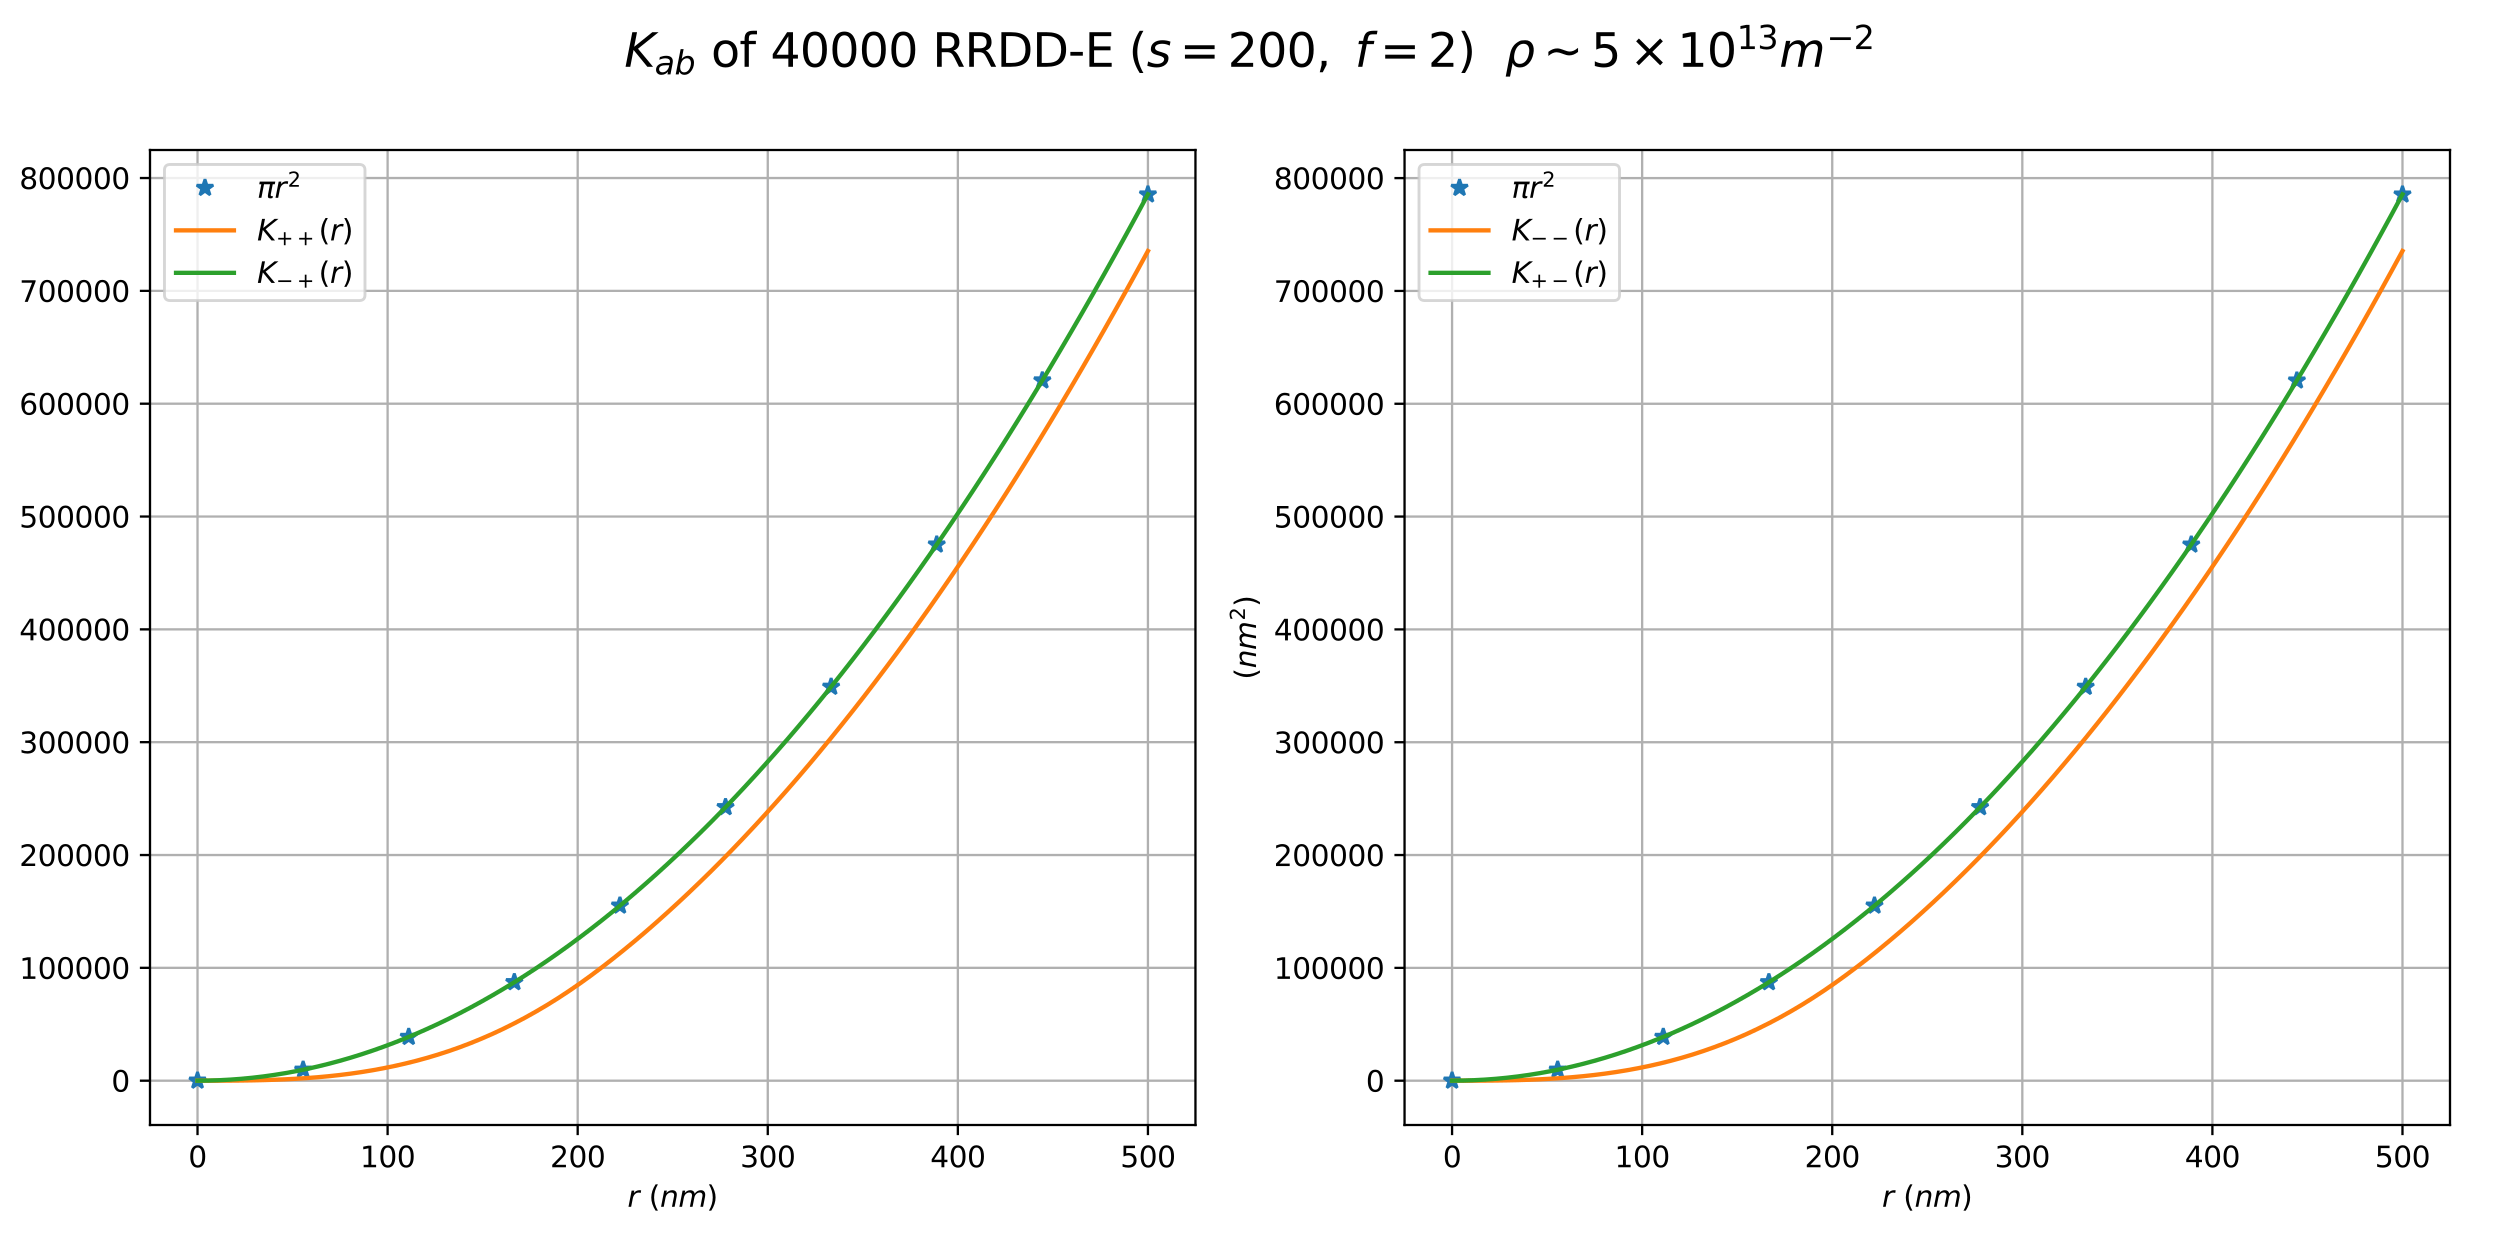<?xml version="1.0" encoding="utf-8" standalone="no"?>
<!DOCTYPE svg PUBLIC "-//W3C//DTD SVG 1.1//EN"
  "http://www.w3.org/Graphics/SVG/1.1/DTD/svg11.dtd">
<svg height="432pt" version="1.1" viewBox="0 0 864 432" width="864pt" xmlns="http://www.w3.org/2000/svg" xmlns:xlink="http://www.w3.org/1999/xlink">
 <defs>
  <style type="text/css">*{stroke-linecap:butt;stroke-linejoin:round;}</style>
 </defs>
 <g id="figure_1">
  <g id="patch_1">
   <path d="M 0 432 
L 864 432 
L 864 0 
L 0 0 
z
" style="fill:#ffffff;"/>
  </g>
  <g id="axes_1">
   <g id="patch_2">
    <path d="M 51.84 388.8 
L 413.149 388.8 
L 413.149 51.84 
L 51.84 51.84 
z
" style="fill:#ffffff;"/>
   </g>
   <g id="matplotlib.axis_1">
    <g id="xtick_1">
     <g id="line2d_1">
      <path clip-path="url(#pdee1c71135)" d="M 68.263 388.8 
L 68.263 51.84 
" style="fill:none;stroke:#b0b0b0;stroke-linecap:square;stroke-width:0.8;"/>
     </g>
     <g id="line2d_2">
      <defs>
       <path d="M 0 0 
L 0 3.5 
" id="m731bef6c01" style="stroke:#000000;stroke-width:0.8;"/>
      </defs>
      <g>
       <use style="stroke:#000000;stroke-width:0.8;" x="68.263" xlink:href="#m731bef6c01" y="388.8"/>
      </g>
     </g>
     <g id="text_1">
      <!-- 0 -->
      <g transform="translate(65.082 403.398)scale(0.1 -0.1)">
       <defs>
        <path d="M 2034 4250 
Q 1547 4250 1301 3770 
Q 1056 3291 1056 2328 
Q 1056 1369 1301 889 
Q 1547 409 2034 409 
Q 2525 409 2770 889 
Q 3016 1369 3016 2328 
Q 3016 3291 2770 3770 
Q 2525 4250 2034 4250 
z
M 2034 4750 
Q 2819 4750 3233 4129 
Q 3647 3509 3647 2328 
Q 3647 1150 3233 529 
Q 2819 -91 2034 -91 
Q 1250 -91 836 529 
Q 422 1150 422 2328 
Q 422 3509 836 4129 
Q 1250 4750 2034 4750 
z
" id="DejaVuSans-30" transform="scale(0.016)"/>
       </defs>
       <use xlink:href="#DejaVuSans-30"/>
      </g>
     </g>
    </g>
    <g id="xtick_2">
     <g id="line2d_3">
      <path clip-path="url(#pdee1c71135)" d="M 133.956 388.8 
L 133.956 51.84 
" style="fill:none;stroke:#b0b0b0;stroke-linecap:square;stroke-width:0.8;"/>
     </g>
     <g id="line2d_4">
      <g>
       <use style="stroke:#000000;stroke-width:0.8;" x="133.956" xlink:href="#m731bef6c01" y="388.8"/>
      </g>
     </g>
     <g id="text_2">
      <!-- 100 -->
      <g transform="translate(124.412 403.398)scale(0.1 -0.1)">
       <defs>
        <path d="M 794 531 
L 1825 531 
L 1825 4091 
L 703 3866 
L 703 4441 
L 1819 4666 
L 2450 4666 
L 2450 531 
L 3481 531 
L 3481 0 
L 794 0 
L 794 531 
z
" id="DejaVuSans-31" transform="scale(0.016)"/>
       </defs>
       <use xlink:href="#DejaVuSans-31"/>
       <use x="63.623" xlink:href="#DejaVuSans-30"/>
       <use x="127.246" xlink:href="#DejaVuSans-30"/>
      </g>
     </g>
    </g>
    <g id="xtick_3">
     <g id="line2d_5">
      <path clip-path="url(#pdee1c71135)" d="M 199.648 388.8 
L 199.648 51.84 
" style="fill:none;stroke:#b0b0b0;stroke-linecap:square;stroke-width:0.8;"/>
     </g>
     <g id="line2d_6">
      <g>
       <use style="stroke:#000000;stroke-width:0.8;" x="199.648" xlink:href="#m731bef6c01" y="388.8"/>
      </g>
     </g>
     <g id="text_3">
      <!-- 200 -->
      <g transform="translate(190.105 403.398)scale(0.1 -0.1)">
       <defs>
        <path d="M 1228 531 
L 3431 531 
L 3431 0 
L 469 0 
L 469 531 
Q 828 903 1448 1529 
Q 2069 2156 2228 2338 
Q 2531 2678 2651 2914 
Q 2772 3150 2772 3378 
Q 2772 3750 2511 3984 
Q 2250 4219 1831 4219 
Q 1534 4219 1204 4116 
Q 875 4013 500 3803 
L 500 4441 
Q 881 4594 1212 4672 
Q 1544 4750 1819 4750 
Q 2544 4750 2975 4387 
Q 3406 4025 3406 3419 
Q 3406 3131 3298 2873 
Q 3191 2616 2906 2266 
Q 2828 2175 2409 1742 
Q 1991 1309 1228 531 
z
" id="DejaVuSans-32" transform="scale(0.016)"/>
       </defs>
       <use xlink:href="#DejaVuSans-32"/>
       <use x="63.623" xlink:href="#DejaVuSans-30"/>
       <use x="127.246" xlink:href="#DejaVuSans-30"/>
      </g>
     </g>
    </g>
    <g id="xtick_4">
     <g id="line2d_7">
      <path clip-path="url(#pdee1c71135)" d="M 265.341 388.8 
L 265.341 51.84 
" style="fill:none;stroke:#b0b0b0;stroke-linecap:square;stroke-width:0.8;"/>
     </g>
     <g id="line2d_8">
      <g>
       <use style="stroke:#000000;stroke-width:0.8;" x="265.341" xlink:href="#m731bef6c01" y="388.8"/>
      </g>
     </g>
     <g id="text_4">
      <!-- 300 -->
      <g transform="translate(255.797 403.398)scale(0.1 -0.1)">
       <defs>
        <path d="M 2597 2516 
Q 3050 2419 3304 2112 
Q 3559 1806 3559 1356 
Q 3559 666 3084 287 
Q 2609 -91 1734 -91 
Q 1441 -91 1130 -33 
Q 819 25 488 141 
L 488 750 
Q 750 597 1062 519 
Q 1375 441 1716 441 
Q 2309 441 2620 675 
Q 2931 909 2931 1356 
Q 2931 1769 2642 2001 
Q 2353 2234 1838 2234 
L 1294 2234 
L 1294 2753 
L 1863 2753 
Q 2328 2753 2575 2939 
Q 2822 3125 2822 3475 
Q 2822 3834 2567 4026 
Q 2313 4219 1838 4219 
Q 1578 4219 1281 4162 
Q 984 4106 628 3988 
L 628 4550 
Q 988 4650 1302 4700 
Q 1616 4750 1894 4750 
Q 2613 4750 3031 4423 
Q 3450 4097 3450 3541 
Q 3450 3153 3228 2886 
Q 3006 2619 2597 2516 
z
" id="DejaVuSans-33" transform="scale(0.016)"/>
       </defs>
       <use xlink:href="#DejaVuSans-33"/>
       <use x="63.623" xlink:href="#DejaVuSans-30"/>
       <use x="127.246" xlink:href="#DejaVuSans-30"/>
      </g>
     </g>
    </g>
    <g id="xtick_5">
     <g id="line2d_9">
      <path clip-path="url(#pdee1c71135)" d="M 331.033 388.8 
L 331.033 51.84 
" style="fill:none;stroke:#b0b0b0;stroke-linecap:square;stroke-width:0.8;"/>
     </g>
     <g id="line2d_10">
      <g>
       <use style="stroke:#000000;stroke-width:0.8;" x="331.033" xlink:href="#m731bef6c01" y="388.8"/>
      </g>
     </g>
     <g id="text_5">
      <!-- 400 -->
      <g transform="translate(321.49 403.398)scale(0.1 -0.1)">
       <defs>
        <path d="M 2419 4116 
L 825 1625 
L 2419 1625 
L 2419 4116 
z
M 2253 4666 
L 3047 4666 
L 3047 1625 
L 3713 1625 
L 3713 1100 
L 3047 1100 
L 3047 0 
L 2419 0 
L 2419 1100 
L 313 1100 
L 313 1709 
L 2253 4666 
z
" id="DejaVuSans-34" transform="scale(0.016)"/>
       </defs>
       <use xlink:href="#DejaVuSans-34"/>
       <use x="63.623" xlink:href="#DejaVuSans-30"/>
       <use x="127.246" xlink:href="#DejaVuSans-30"/>
      </g>
     </g>
    </g>
    <g id="xtick_6">
     <g id="line2d_11">
      <path clip-path="url(#pdee1c71135)" d="M 396.726 388.8 
L 396.726 51.84 
" style="fill:none;stroke:#b0b0b0;stroke-linecap:square;stroke-width:0.8;"/>
     </g>
     <g id="line2d_12">
      <g>
       <use style="stroke:#000000;stroke-width:0.8;" x="396.726" xlink:href="#m731bef6c01" y="388.8"/>
      </g>
     </g>
     <g id="text_6">
      <!-- 500 -->
      <g transform="translate(387.182 403.398)scale(0.1 -0.1)">
       <defs>
        <path d="M 691 4666 
L 3169 4666 
L 3169 4134 
L 1269 4134 
L 1269 2991 
Q 1406 3038 1543 3061 
Q 1681 3084 1819 3084 
Q 2600 3084 3056 2656 
Q 3513 2228 3513 1497 
Q 3513 744 3044 326 
Q 2575 -91 1722 -91 
Q 1428 -91 1123 -41 
Q 819 9 494 109 
L 494 744 
Q 775 591 1075 516 
Q 1375 441 1709 441 
Q 2250 441 2565 725 
Q 2881 1009 2881 1497 
Q 2881 1984 2565 2268 
Q 2250 2553 1709 2553 
Q 1456 2553 1204 2497 
Q 953 2441 691 2322 
L 691 4666 
z
" id="DejaVuSans-35" transform="scale(0.016)"/>
       </defs>
       <use xlink:href="#DejaVuSans-35"/>
       <use x="63.623" xlink:href="#DejaVuSans-30"/>
       <use x="127.246" xlink:href="#DejaVuSans-30"/>
      </g>
     </g>
    </g>
    <g id="text_7">
     <!-- $r \ (nm)$ -->
     <g transform="translate(216.845 417.077)scale(0.1 -0.1)">
      <defs>
       <path d="M 2853 2969 
Q 2766 3016 2653 3041 
Q 2541 3066 2413 3066 
Q 1953 3066 1609 2717 
Q 1266 2369 1153 1784 
L 800 0 
L 225 0 
L 909 3500 
L 1484 3500 
L 1375 2956 
Q 1603 3259 1920 3421 
Q 2238 3584 2597 3584 
Q 2691 3584 2781 3573 
Q 2872 3563 2963 3538 
L 2853 2969 
z
" id="DejaVuSans-Oblique-72" transform="scale(0.016)"/>
       <path d="M 1984 4856 
Q 1566 4138 1362 3434 
Q 1159 2731 1159 2009 
Q 1159 1288 1364 580 
Q 1569 -128 1984 -844 
L 1484 -844 
Q 1016 -109 783 600 
Q 550 1309 550 2009 
Q 550 2706 781 3412 
Q 1013 4119 1484 4856 
L 1984 4856 
z
" id="DejaVuSans-28" transform="scale(0.016)"/>
       <path d="M 3566 2113 
L 3156 0 
L 2578 0 
L 2988 2091 
Q 3016 2238 3031 2350 
Q 3047 2463 3047 2528 
Q 3047 2791 2881 2937 
Q 2716 3084 2419 3084 
Q 1956 3084 1622 2776 
Q 1288 2469 1184 1941 
L 800 0 
L 225 0 
L 903 3500 
L 1478 3500 
L 1363 2950 
Q 1603 3253 1940 3418 
Q 2278 3584 2650 3584 
Q 3113 3584 3367 3334 
Q 3622 3084 3622 2631 
Q 3622 2519 3608 2391 
Q 3594 2263 3566 2113 
z
" id="DejaVuSans-Oblique-6e" transform="scale(0.016)"/>
       <path d="M 5747 2113 
L 5338 0 
L 4763 0 
L 5166 2094 
Q 5191 2228 5203 2325 
Q 5216 2422 5216 2491 
Q 5216 2772 5059 2928 
Q 4903 3084 4622 3084 
Q 4203 3084 3875 2770 
Q 3547 2456 3450 1953 
L 3066 0 
L 2491 0 
L 2900 2094 
Q 2925 2209 2937 2307 
Q 2950 2406 2950 2484 
Q 2950 2769 2794 2926 
Q 2638 3084 2363 3084 
Q 1938 3084 1609 2770 
Q 1281 2456 1184 1953 
L 800 0 
L 225 0 
L 909 3500 
L 1484 3500 
L 1375 2956 
Q 1609 3263 1923 3423 
Q 2238 3584 2597 3584 
Q 2978 3584 3223 3384 
Q 3469 3184 3519 2828 
Q 3781 3197 4126 3390 
Q 4472 3584 4856 3584 
Q 5306 3584 5551 3325 
Q 5797 3066 5797 2591 
Q 5797 2488 5784 2364 
Q 5772 2241 5747 2113 
z
" id="DejaVuSans-Oblique-6d" transform="scale(0.016)"/>
       <path d="M 513 4856 
L 1013 4856 
Q 1481 4119 1714 3412 
Q 1947 2706 1947 2009 
Q 1947 1309 1714 600 
Q 1481 -109 1013 -844 
L 513 -844 
Q 928 -128 1133 580 
Q 1338 1288 1338 2009 
Q 1338 2731 1133 3434 
Q 928 4138 513 4856 
z
" id="DejaVuSans-29" transform="scale(0.016)"/>
      </defs>
      <use transform="translate(0 0.125)" xlink:href="#DejaVuSans-Oblique-72"/>
      <use transform="translate(73.584 0.125)" xlink:href="#DejaVuSans-28"/>
      <use transform="translate(112.597 0.125)" xlink:href="#DejaVuSans-Oblique-6e"/>
      <use transform="translate(175.976 0.125)" xlink:href="#DejaVuSans-Oblique-6d"/>
      <use transform="translate(273.388 0.125)" xlink:href="#DejaVuSans-29"/>
     </g>
    </g>
   </g>
   <g id="matplotlib.axis_2">
    <g id="ytick_1">
     <g id="line2d_13">
      <path clip-path="url(#pdee1c71135)" d="M 51.84 373.484 
L 413.149 373.484 
" style="fill:none;stroke:#b0b0b0;stroke-linecap:square;stroke-width:0.8;"/>
     </g>
     <g id="line2d_14">
      <defs>
       <path d="M 0 0 
L -3.5 0 
" id="me960da7310" style="stroke:#000000;stroke-width:0.8;"/>
      </defs>
      <g>
       <use style="stroke:#000000;stroke-width:0.8;" x="51.84" xlink:href="#me960da7310" y="373.484"/>
      </g>
     </g>
     <g id="text_8">
      <!-- 0 -->
      <g transform="translate(38.477 377.283)scale(0.1 -0.1)">
       <use xlink:href="#DejaVuSans-30"/>
      </g>
     </g>
    </g>
    <g id="ytick_2">
     <g id="line2d_15">
      <path clip-path="url(#pdee1c71135)" d="M 51.84 334.489 
L 413.149 334.489 
" style="fill:none;stroke:#b0b0b0;stroke-linecap:square;stroke-width:0.8;"/>
     </g>
     <g id="line2d_16">
      <g>
       <use style="stroke:#000000;stroke-width:0.8;" x="51.84" xlink:href="#me960da7310" y="334.489"/>
      </g>
     </g>
     <g id="text_9">
      <!-- 100000 -->
      <g transform="translate(6.665 338.288)scale(0.1 -0.1)">
       <use xlink:href="#DejaVuSans-31"/>
       <use x="63.623" xlink:href="#DejaVuSans-30"/>
       <use x="127.246" xlink:href="#DejaVuSans-30"/>
       <use x="190.869" xlink:href="#DejaVuSans-30"/>
       <use x="254.492" xlink:href="#DejaVuSans-30"/>
       <use x="318.115" xlink:href="#DejaVuSans-30"/>
      </g>
     </g>
    </g>
    <g id="ytick_3">
     <g id="line2d_17">
      <path clip-path="url(#pdee1c71135)" d="M 51.84 295.494 
L 413.149 295.494 
" style="fill:none;stroke:#b0b0b0;stroke-linecap:square;stroke-width:0.8;"/>
     </g>
     <g id="line2d_18">
      <g>
       <use style="stroke:#000000;stroke-width:0.8;" x="51.84" xlink:href="#me960da7310" y="295.494"/>
      </g>
     </g>
     <g id="text_10">
      <!-- 200000 -->
      <g transform="translate(6.665 299.294)scale(0.1 -0.1)">
       <use xlink:href="#DejaVuSans-32"/>
       <use x="63.623" xlink:href="#DejaVuSans-30"/>
       <use x="127.246" xlink:href="#DejaVuSans-30"/>
       <use x="190.869" xlink:href="#DejaVuSans-30"/>
       <use x="254.492" xlink:href="#DejaVuSans-30"/>
       <use x="318.115" xlink:href="#DejaVuSans-30"/>
      </g>
     </g>
    </g>
    <g id="ytick_4">
     <g id="line2d_19">
      <path clip-path="url(#pdee1c71135)" d="M 51.84 256.5 
L 413.149 256.5 
" style="fill:none;stroke:#b0b0b0;stroke-linecap:square;stroke-width:0.8;"/>
     </g>
     <g id="line2d_20">
      <g>
       <use style="stroke:#000000;stroke-width:0.8;" x="51.84" xlink:href="#me960da7310" y="256.5"/>
      </g>
     </g>
     <g id="text_11">
      <!-- 300000 -->
      <g transform="translate(6.665 260.299)scale(0.1 -0.1)">
       <use xlink:href="#DejaVuSans-33"/>
       <use x="63.623" xlink:href="#DejaVuSans-30"/>
       <use x="127.246" xlink:href="#DejaVuSans-30"/>
       <use x="190.869" xlink:href="#DejaVuSans-30"/>
       <use x="254.492" xlink:href="#DejaVuSans-30"/>
       <use x="318.115" xlink:href="#DejaVuSans-30"/>
      </g>
     </g>
    </g>
    <g id="ytick_5">
     <g id="line2d_21">
      <path clip-path="url(#pdee1c71135)" d="M 51.84 217.505 
L 413.149 217.505 
" style="fill:none;stroke:#b0b0b0;stroke-linecap:square;stroke-width:0.8;"/>
     </g>
     <g id="line2d_22">
      <g>
       <use style="stroke:#000000;stroke-width:0.8;" x="51.84" xlink:href="#me960da7310" y="217.505"/>
      </g>
     </g>
     <g id="text_12">
      <!-- 400000 -->
      <g transform="translate(6.665 221.305)scale(0.1 -0.1)">
       <use xlink:href="#DejaVuSans-34"/>
       <use x="63.623" xlink:href="#DejaVuSans-30"/>
       <use x="127.246" xlink:href="#DejaVuSans-30"/>
       <use x="190.869" xlink:href="#DejaVuSans-30"/>
       <use x="254.492" xlink:href="#DejaVuSans-30"/>
       <use x="318.115" xlink:href="#DejaVuSans-30"/>
      </g>
     </g>
    </g>
    <g id="ytick_6">
     <g id="line2d_23">
      <path clip-path="url(#pdee1c71135)" d="M 51.84 178.511 
L 413.149 178.511 
" style="fill:none;stroke:#b0b0b0;stroke-linecap:square;stroke-width:0.8;"/>
     </g>
     <g id="line2d_24">
      <g>
       <use style="stroke:#000000;stroke-width:0.8;" x="51.84" xlink:href="#me960da7310" y="178.511"/>
      </g>
     </g>
     <g id="text_13">
      <!-- 500000 -->
      <g transform="translate(6.665 182.31)scale(0.1 -0.1)">
       <use xlink:href="#DejaVuSans-35"/>
       <use x="63.623" xlink:href="#DejaVuSans-30"/>
       <use x="127.246" xlink:href="#DejaVuSans-30"/>
       <use x="190.869" xlink:href="#DejaVuSans-30"/>
       <use x="254.492" xlink:href="#DejaVuSans-30"/>
       <use x="318.115" xlink:href="#DejaVuSans-30"/>
      </g>
     </g>
    </g>
    <g id="ytick_7">
     <g id="line2d_25">
      <path clip-path="url(#pdee1c71135)" d="M 51.84 139.516 
L 413.149 139.516 
" style="fill:none;stroke:#b0b0b0;stroke-linecap:square;stroke-width:0.8;"/>
     </g>
     <g id="line2d_26">
      <g>
       <use style="stroke:#000000;stroke-width:0.8;" x="51.84" xlink:href="#me960da7310" y="139.516"/>
      </g>
     </g>
     <g id="text_14">
      <!-- 600000 -->
      <g transform="translate(6.665 143.315)scale(0.1 -0.1)">
       <defs>
        <path d="M 2113 2584 
Q 1688 2584 1439 2293 
Q 1191 2003 1191 1497 
Q 1191 994 1439 701 
Q 1688 409 2113 409 
Q 2538 409 2786 701 
Q 3034 994 3034 1497 
Q 3034 2003 2786 2293 
Q 2538 2584 2113 2584 
z
M 3366 4563 
L 3366 3988 
Q 3128 4100 2886 4159 
Q 2644 4219 2406 4219 
Q 1781 4219 1451 3797 
Q 1122 3375 1075 2522 
Q 1259 2794 1537 2939 
Q 1816 3084 2150 3084 
Q 2853 3084 3261 2657 
Q 3669 2231 3669 1497 
Q 3669 778 3244 343 
Q 2819 -91 2113 -91 
Q 1303 -91 875 529 
Q 447 1150 447 2328 
Q 447 3434 972 4092 
Q 1497 4750 2381 4750 
Q 2619 4750 2861 4703 
Q 3103 4656 3366 4563 
z
" id="DejaVuSans-36" transform="scale(0.016)"/>
       </defs>
       <use xlink:href="#DejaVuSans-36"/>
       <use x="63.623" xlink:href="#DejaVuSans-30"/>
       <use x="127.246" xlink:href="#DejaVuSans-30"/>
       <use x="190.869" xlink:href="#DejaVuSans-30"/>
       <use x="254.492" xlink:href="#DejaVuSans-30"/>
       <use x="318.115" xlink:href="#DejaVuSans-30"/>
      </g>
     </g>
    </g>
    <g id="ytick_8">
     <g id="line2d_27">
      <path clip-path="url(#pdee1c71135)" d="M 51.84 100.522 
L 413.149 100.522 
" style="fill:none;stroke:#b0b0b0;stroke-linecap:square;stroke-width:0.8;"/>
     </g>
     <g id="line2d_28">
      <g>
       <use style="stroke:#000000;stroke-width:0.8;" x="51.84" xlink:href="#me960da7310" y="100.522"/>
      </g>
     </g>
     <g id="text_15">
      <!-- 700000 -->
      <g transform="translate(6.665 104.321)scale(0.1 -0.1)">
       <defs>
        <path d="M 525 4666 
L 3525 4666 
L 3525 4397 
L 1831 0 
L 1172 0 
L 2766 4134 
L 525 4134 
L 525 4666 
z
" id="DejaVuSans-37" transform="scale(0.016)"/>
       </defs>
       <use xlink:href="#DejaVuSans-37"/>
       <use x="63.623" xlink:href="#DejaVuSans-30"/>
       <use x="127.246" xlink:href="#DejaVuSans-30"/>
       <use x="190.869" xlink:href="#DejaVuSans-30"/>
       <use x="254.492" xlink:href="#DejaVuSans-30"/>
       <use x="318.115" xlink:href="#DejaVuSans-30"/>
      </g>
     </g>
    </g>
    <g id="ytick_9">
     <g id="line2d_29">
      <path clip-path="url(#pdee1c71135)" d="M 51.84 61.527 
L 413.149 61.527 
" style="fill:none;stroke:#b0b0b0;stroke-linecap:square;stroke-width:0.8;"/>
     </g>
     <g id="line2d_30">
      <g>
       <use style="stroke:#000000;stroke-width:0.8;" x="51.84" xlink:href="#me960da7310" y="61.527"/>
      </g>
     </g>
     <g id="text_16">
      <!-- 800000 -->
      <g transform="translate(6.665 65.326)scale(0.1 -0.1)">
       <defs>
        <path d="M 2034 2216 
Q 1584 2216 1326 1975 
Q 1069 1734 1069 1313 
Q 1069 891 1326 650 
Q 1584 409 2034 409 
Q 2484 409 2743 651 
Q 3003 894 3003 1313 
Q 3003 1734 2745 1975 
Q 2488 2216 2034 2216 
z
M 1403 2484 
Q 997 2584 770 2862 
Q 544 3141 544 3541 
Q 544 4100 942 4425 
Q 1341 4750 2034 4750 
Q 2731 4750 3128 4425 
Q 3525 4100 3525 3541 
Q 3525 3141 3298 2862 
Q 3072 2584 2669 2484 
Q 3125 2378 3379 2068 
Q 3634 1759 3634 1313 
Q 3634 634 3220 271 
Q 2806 -91 2034 -91 
Q 1263 -91 848 271 
Q 434 634 434 1313 
Q 434 1759 690 2068 
Q 947 2378 1403 2484 
z
M 1172 3481 
Q 1172 3119 1398 2916 
Q 1625 2713 2034 2713 
Q 2441 2713 2670 2916 
Q 2900 3119 2900 3481 
Q 2900 3844 2670 4047 
Q 2441 4250 2034 4250 
Q 1625 4250 1398 4047 
Q 1172 3844 1172 3481 
z
" id="DejaVuSans-38" transform="scale(0.016)"/>
       </defs>
       <use xlink:href="#DejaVuSans-38"/>
       <use x="63.623" xlink:href="#DejaVuSans-30"/>
       <use x="127.246" xlink:href="#DejaVuSans-30"/>
       <use x="190.869" xlink:href="#DejaVuSans-30"/>
       <use x="254.492" xlink:href="#DejaVuSans-30"/>
       <use x="318.115" xlink:href="#DejaVuSans-30"/>
      </g>
     </g>
    </g>
   </g>
   <g id="line2d_31">
    <defs>
     <path d="M 0 -3 
L -0.674 -0.927 
L -2.853 -0.927 
L -1.09 0.354 
L -1.763 2.427 
L -0 1.146 
L 1.763 2.427 
L 1.09 0.354 
L 2.853 -0.927 
L 0.674 -0.927 
z
" id="me3925fa0b2" style="stroke:#1f77b4;stroke-linejoin:bevel;"/>
    </defs>
    <g clip-path="url(#pdee1c71135)">
     <use style="fill:#1f77b4;stroke:#1f77b4;stroke-linejoin:bevel;" x="68.263" xlink:href="#me3925fa0b2" y="373.484"/>
     <use style="fill:#1f77b4;stroke:#1f77b4;stroke-linejoin:bevel;" x="104.759" xlink:href="#me3925fa0b2" y="369.703"/>
     <use style="fill:#1f77b4;stroke:#1f77b4;stroke-linejoin:bevel;" x="141.255" xlink:href="#me3925fa0b2" y="358.36"/>
     <use style="fill:#1f77b4;stroke:#1f77b4;stroke-linejoin:bevel;" x="177.751" xlink:href="#me3925fa0b2" y="339.454"/>
     <use style="fill:#1f77b4;stroke:#1f77b4;stroke-linejoin:bevel;" x="214.247" xlink:href="#me3925fa0b2" y="312.987"/>
     <use style="fill:#1f77b4;stroke:#1f77b4;stroke-linejoin:bevel;" x="250.742" xlink:href="#me3925fa0b2" y="278.958"/>
     <use style="fill:#1f77b4;stroke:#1f77b4;stroke-linejoin:bevel;" x="287.238" xlink:href="#me3925fa0b2" y="237.367"/>
     <use style="fill:#1f77b4;stroke:#1f77b4;stroke-linejoin:bevel;" x="323.734" xlink:href="#me3925fa0b2" y="188.214"/>
     <use style="fill:#1f77b4;stroke:#1f77b4;stroke-linejoin:bevel;" x="360.23" xlink:href="#me3925fa0b2" y="131.498"/>
     <use style="fill:#1f77b4;stroke:#1f77b4;stroke-linejoin:bevel;" x="396.726" xlink:href="#me3925fa0b2" y="67.221"/>
    </g>
   </g>
   <g id="line2d_32">
    <path clip-path="url(#pdee1c71135)" d="M 68.263 373.484 
L 72.039 373.483 
L 75.814 373.476 
L 79.589 373.458 
L 83.365 373.424 
L 87.14 373.366 
L 90.916 373.282 
L 94.691 373.166 
L 98.467 373.015 
L 102.242 372.821 
L 106.017 372.581 
L 109.793 372.292 
L 113.568 371.943 
L 117.344 371.532 
L 121.119 371.059 
L 124.895 370.514 
L 128.67 369.896 
L 132.446 369.205 
L 136.221 368.43 
L 139.996 367.578 
L 143.772 366.639 
L 147.547 365.607 
L 151.323 364.479 
L 155.098 363.258 
L 158.874 361.931 
L 162.649 360.494 
L 166.424 358.952 
L 170.2 357.304 
L 173.975 355.541 
L 177.751 353.66 
L 181.526 351.671 
L 185.302 349.556 
L 189.077 347.329 
L 192.852 344.976 
L 196.628 342.491 
L 200.403 339.895 
L 204.179 337.178 
L 207.954 334.344 
L 211.73 331.408 
L 215.505 328.388 
L 219.281 325.281 
L 223.056 322.084 
L 226.831 318.786 
L 230.607 315.402 
L 234.382 311.944 
L 238.158 308.412 
L 241.933 304.788 
L 245.709 301.102 
L 249.484 297.313 
L 253.259 293.446 
L 257.035 289.49 
L 260.81 285.462 
L 264.586 281.347 
L 268.361 277.152 
L 272.137 272.888 
L 275.912 268.539 
L 279.687 264.11 
L 283.463 259.589 
L 287.238 254.998 
L 291.014 250.32 
L 294.789 245.575 
L 298.565 240.743 
L 302.34 235.821 
L 306.116 230.824 
L 309.891 225.767 
L 313.666 220.598 
L 317.442 215.355 
L 321.217 210.045 
L 324.993 204.636 
L 328.768 199.163 
L 332.544 193.599 
L 336.319 187.96 
L 340.094 182.238 
L 343.87 176.445 
L 347.645 170.58 
L 351.421 164.612 
L 355.196 158.564 
L 358.972 152.424 
L 362.747 146.222 
L 366.522 139.926 
L 370.298 133.561 
L 374.073 127.119 
L 377.849 120.584 
L 381.624 113.977 
L 385.4 107.286 
L 389.175 100.524 
L 392.951 93.676 
L 396.726 86.756 
" style="fill:none;stroke:#ff7f0e;stroke-linecap:square;stroke-width:1.5;"/>
   </g>
   <g id="line2d_33">
    <path clip-path="url(#pdee1c71135)" d="M 68.263 373.484 
L 72.039 373.442 
L 75.814 373.321 
L 79.589 373.119 
L 83.365 372.837 
L 87.14 372.474 
L 90.916 372.029 
L 94.691 371.505 
L 98.467 370.898 
L 102.242 370.209 
L 106.017 369.438 
L 109.793 368.588 
L 113.568 367.658 
L 117.344 366.647 
L 121.119 365.557 
L 124.895 364.381 
L 128.67 363.127 
L 132.446 361.788 
L 136.221 360.37 
L 139.996 358.869 
L 143.772 357.285 
L 147.547 355.625 
L 151.323 353.889 
L 155.098 352.071 
L 158.874 350.17 
L 162.649 348.19 
L 166.424 346.125 
L 170.2 343.982 
L 173.975 341.762 
L 177.751 339.458 
L 181.526 337.072 
L 185.302 334.607 
L 189.077 332.056 
L 192.852 329.429 
L 196.628 326.722 
L 200.403 323.926 
L 204.179 321.055 
L 207.954 318.104 
L 211.73 315.072 
L 215.505 311.957 
L 219.281 308.756 
L 223.056 305.473 
L 226.831 302.114 
L 230.607 298.673 
L 234.382 295.155 
L 238.158 291.547 
L 241.933 287.868 
L 245.709 284.111 
L 249.484 280.262 
L 253.259 276.332 
L 257.035 272.318 
L 260.81 268.229 
L 264.586 264.06 
L 268.361 259.816 
L 272.137 255.489 
L 275.912 251.069 
L 279.687 246.578 
L 283.463 242.004 
L 287.238 237.347 
L 291.014 232.603 
L 294.789 227.783 
L 298.565 222.883 
L 302.34 217.912 
L 306.116 212.853 
L 309.891 207.714 
L 313.666 202.493 
L 317.442 197.197 
L 321.217 191.82 
L 324.993 186.361 
L 328.768 180.821 
L 332.544 175.199 
L 336.319 169.497 
L 340.094 163.703 
L 343.87 157.834 
L 347.645 151.895 
L 351.421 145.859 
L 355.196 139.75 
L 358.972 133.556 
L 362.747 127.286 
L 366.522 120.924 
L 370.298 114.486 
L 374.073 107.97 
L 377.849 101.375 
L 381.624 94.7 
L 385.4 87.935 
L 389.175 81.09 
L 392.951 74.159 
L 396.726 67.156 
" style="fill:none;stroke:#2ca02c;stroke-linecap:square;stroke-width:1.5;"/>
   </g>
   <g id="patch_3">
    <path d="M 51.84 388.8 
L 51.84 51.84 
" style="fill:none;stroke:#000000;stroke-linecap:square;stroke-linejoin:miter;stroke-width:0.8;"/>
   </g>
   <g id="patch_4">
    <path d="M 413.149 388.8 
L 413.149 51.84 
" style="fill:none;stroke:#000000;stroke-linecap:square;stroke-linejoin:miter;stroke-width:0.8;"/>
   </g>
   <g id="patch_5">
    <path d="M 51.84 388.8 
L 413.149 388.8 
" style="fill:none;stroke:#000000;stroke-linecap:square;stroke-linejoin:miter;stroke-width:0.8;"/>
   </g>
   <g id="patch_6">
    <path d="M 51.84 51.84 
L 413.149 51.84 
" style="fill:none;stroke:#000000;stroke-linecap:square;stroke-linejoin:miter;stroke-width:0.8;"/>
   </g>
   <g id="legend_1">
    <g id="patch_7">
     <path d="M 58.84 103.874 
L 124.14 103.874 
Q 126.14 103.874 126.14 101.874 
L 126.14 58.84 
Q 126.14 56.84 124.14 56.84 
L 58.84 56.84 
Q 56.84 56.84 56.84 58.84 
L 56.84 101.874 
Q 56.84 103.874 58.84 103.874 
z
" style="fill:#ffffff;opacity:0.8;stroke:#cccccc;stroke-linejoin:miter;"/>
    </g>
    <g id="line2d_34"/>
    <g id="line2d_35">
     <g>
      <use style="fill:#1f77b4;stroke:#1f77b4;stroke-linejoin:bevel;" x="70.84" xlink:href="#me3925fa0b2" y="64.938"/>
     </g>
    </g>
    <g id="text_17">
     <!-- $ \pi r^2 $ -->
     <g transform="translate(88.84 68.438)scale(0.1 -0.1)">
      <defs>
       <path d="M 584 3500 
L 3938 3500 
L 3825 2925 
L 3384 2925 
L 2966 775 
Q 2922 550 2981 450 
Q 3038 353 3209 353 
Q 3256 353 3325 363 
Q 3397 369 3419 372 
L 3338 -44 
Q 3222 -84 3103 -103 
Q 2981 -122 2866 -122 
Q 2491 -122 2388 81 
Q 2284 288 2391 838 
L 2797 2925 
L 1506 2925 
L 938 0 
L 350 0 
L 919 2925 
L 472 2925 
L 584 3500 
z
" id="DejaVuSans-Oblique-3c0" transform="scale(0.016)"/>
      </defs>
      <use transform="translate(0 0.766)" xlink:href="#DejaVuSans-Oblique-3c0"/>
      <use transform="translate(60.205 0.766)" xlink:href="#DejaVuSans-Oblique-72"/>
      <use transform="translate(105.968 39.047)scale(0.7)" xlink:href="#DejaVuSans-32"/>
     </g>
    </g>
    <g id="line2d_36">
     <path d="M 60.84 79.617 
L 80.84 79.617 
" style="fill:none;stroke:#ff7f0e;stroke-linecap:square;stroke-width:1.5;"/>
    </g>
    <g id="line2d_37"/>
    <g id="text_18">
     <!-- $K_{++}(r)$ -->
     <g transform="translate(88.84 83.117)scale(0.1 -0.1)">
      <defs>
       <path d="M 1081 4666 
L 1716 4666 
L 1331 2700 
L 3781 4666 
L 4622 4666 
L 1850 2438 
L 3878 0 
L 3109 0 
L 1247 2272 
L 806 0 
L 172 0 
L 1081 4666 
z
" id="DejaVuSans-Oblique-4b" transform="scale(0.016)"/>
       <path d="M 2944 4013 
L 2944 2272 
L 4684 2272 
L 4684 1741 
L 2944 1741 
L 2944 0 
L 2419 0 
L 2419 1741 
L 678 1741 
L 678 2272 
L 2419 2272 
L 2419 4013 
L 2944 4013 
z
" id="DejaVuSans-2b" transform="scale(0.016)"/>
      </defs>
      <use transform="translate(0 0.125)" xlink:href="#DejaVuSans-Oblique-4b"/>
      <use transform="translate(65.576 -16.281)scale(0.7)" xlink:href="#DejaVuSans-2b"/>
      <use transform="translate(137.866 -16.281)scale(0.7)" xlink:href="#DejaVuSans-2b"/>
      <use transform="translate(212.891 0.125)" xlink:href="#DejaVuSans-28"/>
      <use transform="translate(251.904 0.125)" xlink:href="#DejaVuSans-Oblique-72"/>
      <use transform="translate(293.018 0.125)" xlink:href="#DejaVuSans-29"/>
     </g>
    </g>
    <g id="line2d_38">
     <path d="M 60.84 94.295 
L 80.84 94.295 
" style="fill:none;stroke:#2ca02c;stroke-linecap:square;stroke-width:1.5;"/>
    </g>
    <g id="line2d_39"/>
    <g id="text_19">
     <!-- $K_{-+}(r)$ -->
     <g transform="translate(88.84 97.795)scale(0.1 -0.1)">
      <defs>
       <path d="M 678 2272 
L 4684 2272 
L 4684 1741 
L 678 1741 
L 678 2272 
z
" id="DejaVuSans-2212" transform="scale(0.016)"/>
      </defs>
      <use transform="translate(0 0.125)" xlink:href="#DejaVuSans-Oblique-4b"/>
      <use transform="translate(65.576 -16.281)scale(0.7)" xlink:href="#DejaVuSans-2212"/>
      <use transform="translate(137.866 -16.281)scale(0.7)" xlink:href="#DejaVuSans-2b"/>
      <use transform="translate(212.891 0.125)" xlink:href="#DejaVuSans-28"/>
      <use transform="translate(251.904 0.125)" xlink:href="#DejaVuSans-Oblique-72"/>
      <use transform="translate(293.018 0.125)" xlink:href="#DejaVuSans-29"/>
     </g>
    </g>
   </g>
  </g>
  <g id="axes_2">
   <g id="patch_8">
    <path d="M 485.411 388.8 
L 846.72 388.8 
L 846.72 51.84 
L 485.411 51.84 
z
" style="fill:#ffffff;"/>
   </g>
   <g id="matplotlib.axis_3">
    <g id="xtick_7">
     <g id="line2d_40">
      <path clip-path="url(#p1d582e0aa8)" d="M 501.834 388.8 
L 501.834 51.84 
" style="fill:none;stroke:#b0b0b0;stroke-linecap:square;stroke-width:0.8;"/>
     </g>
     <g id="line2d_41">
      <g>
       <use style="stroke:#000000;stroke-width:0.8;" x="501.834" xlink:href="#m731bef6c01" y="388.8"/>
      </g>
     </g>
     <g id="text_20">
      <!-- 0 -->
      <g transform="translate(498.653 403.398)scale(0.1 -0.1)">
       <use xlink:href="#DejaVuSans-30"/>
      </g>
     </g>
    </g>
    <g id="xtick_8">
     <g id="line2d_42">
      <path clip-path="url(#p1d582e0aa8)" d="M 567.527 388.8 
L 567.527 51.84 
" style="fill:none;stroke:#b0b0b0;stroke-linecap:square;stroke-width:0.8;"/>
     </g>
     <g id="line2d_43">
      <g>
       <use style="stroke:#000000;stroke-width:0.8;" x="567.527" xlink:href="#m731bef6c01" y="388.8"/>
      </g>
     </g>
     <g id="text_21">
      <!-- 100 -->
      <g transform="translate(557.983 403.398)scale(0.1 -0.1)">
       <use xlink:href="#DejaVuSans-31"/>
       <use x="63.623" xlink:href="#DejaVuSans-30"/>
       <use x="127.246" xlink:href="#DejaVuSans-30"/>
      </g>
     </g>
    </g>
    <g id="xtick_9">
     <g id="line2d_44">
      <path clip-path="url(#p1d582e0aa8)" d="M 633.219 388.8 
L 633.219 51.84 
" style="fill:none;stroke:#b0b0b0;stroke-linecap:square;stroke-width:0.8;"/>
     </g>
     <g id="line2d_45">
      <g>
       <use style="stroke:#000000;stroke-width:0.8;" x="633.219" xlink:href="#m731bef6c01" y="388.8"/>
      </g>
     </g>
     <g id="text_22">
      <!-- 200 -->
      <g transform="translate(623.675 403.398)scale(0.1 -0.1)">
       <use xlink:href="#DejaVuSans-32"/>
       <use x="63.623" xlink:href="#DejaVuSans-30"/>
       <use x="127.246" xlink:href="#DejaVuSans-30"/>
      </g>
     </g>
    </g>
    <g id="xtick_10">
     <g id="line2d_46">
      <path clip-path="url(#p1d582e0aa8)" d="M 698.912 388.8 
L 698.912 51.84 
" style="fill:none;stroke:#b0b0b0;stroke-linecap:square;stroke-width:0.8;"/>
     </g>
     <g id="line2d_47">
      <g>
       <use style="stroke:#000000;stroke-width:0.8;" x="698.912" xlink:href="#m731bef6c01" y="388.8"/>
      </g>
     </g>
     <g id="text_23">
      <!-- 300 -->
      <g transform="translate(689.368 403.398)scale(0.1 -0.1)">
       <use xlink:href="#DejaVuSans-33"/>
       <use x="63.623" xlink:href="#DejaVuSans-30"/>
       <use x="127.246" xlink:href="#DejaVuSans-30"/>
      </g>
     </g>
    </g>
    <g id="xtick_11">
     <g id="line2d_48">
      <path clip-path="url(#p1d582e0aa8)" d="M 764.604 388.8 
L 764.604 51.84 
" style="fill:none;stroke:#b0b0b0;stroke-linecap:square;stroke-width:0.8;"/>
     </g>
     <g id="line2d_49">
      <g>
       <use style="stroke:#000000;stroke-width:0.8;" x="764.604" xlink:href="#m731bef6c01" y="388.8"/>
      </g>
     </g>
     <g id="text_24">
      <!-- 400 -->
      <g transform="translate(755.061 403.398)scale(0.1 -0.1)">
       <use xlink:href="#DejaVuSans-34"/>
       <use x="63.623" xlink:href="#DejaVuSans-30"/>
       <use x="127.246" xlink:href="#DejaVuSans-30"/>
      </g>
     </g>
    </g>
    <g id="xtick_12">
     <g id="line2d_50">
      <path clip-path="url(#p1d582e0aa8)" d="M 830.297 388.8 
L 830.297 51.84 
" style="fill:none;stroke:#b0b0b0;stroke-linecap:square;stroke-width:0.8;"/>
     </g>
     <g id="line2d_51">
      <g>
       <use style="stroke:#000000;stroke-width:0.8;" x="830.297" xlink:href="#m731bef6c01" y="388.8"/>
      </g>
     </g>
     <g id="text_25">
      <!-- 500 -->
      <g transform="translate(820.753 403.398)scale(0.1 -0.1)">
       <use xlink:href="#DejaVuSans-35"/>
       <use x="63.623" xlink:href="#DejaVuSans-30"/>
       <use x="127.246" xlink:href="#DejaVuSans-30"/>
      </g>
     </g>
    </g>
    <g id="text_26">
     <!-- $r \ (nm)$ -->
     <g transform="translate(650.415 417.077)scale(0.1 -0.1)">
      <use transform="translate(0 0.125)" xlink:href="#DejaVuSans-Oblique-72"/>
      <use transform="translate(73.584 0.125)" xlink:href="#DejaVuSans-28"/>
      <use transform="translate(112.597 0.125)" xlink:href="#DejaVuSans-Oblique-6e"/>
      <use transform="translate(175.976 0.125)" xlink:href="#DejaVuSans-Oblique-6d"/>
      <use transform="translate(273.388 0.125)" xlink:href="#DejaVuSans-29"/>
     </g>
    </g>
   </g>
   <g id="matplotlib.axis_4">
    <g id="ytick_10">
     <g id="line2d_52">
      <path clip-path="url(#p1d582e0aa8)" d="M 485.411 373.484 
L 846.72 373.484 
" style="fill:none;stroke:#b0b0b0;stroke-linecap:square;stroke-width:0.8;"/>
     </g>
     <g id="line2d_53">
      <g>
       <use style="stroke:#000000;stroke-width:0.8;" x="485.411" xlink:href="#me960da7310" y="373.484"/>
      </g>
     </g>
     <g id="text_27">
      <!-- 0 -->
      <g transform="translate(472.048 377.283)scale(0.1 -0.1)">
       <use xlink:href="#DejaVuSans-30"/>
      </g>
     </g>
    </g>
    <g id="ytick_11">
     <g id="line2d_54">
      <path clip-path="url(#p1d582e0aa8)" d="M 485.411 334.493 
L 846.72 334.493 
" style="fill:none;stroke:#b0b0b0;stroke-linecap:square;stroke-width:0.8;"/>
     </g>
     <g id="line2d_55">
      <g>
       <use style="stroke:#000000;stroke-width:0.8;" x="485.411" xlink:href="#me960da7310" y="334.493"/>
      </g>
     </g>
     <g id="text_28">
      <!-- 100000 -->
      <g transform="translate(440.236 338.292)scale(0.1 -0.1)">
       <use xlink:href="#DejaVuSans-31"/>
       <use x="63.623" xlink:href="#DejaVuSans-30"/>
       <use x="127.246" xlink:href="#DejaVuSans-30"/>
       <use x="190.869" xlink:href="#DejaVuSans-30"/>
       <use x="254.492" xlink:href="#DejaVuSans-30"/>
       <use x="318.115" xlink:href="#DejaVuSans-30"/>
      </g>
     </g>
    </g>
    <g id="ytick_12">
     <g id="line2d_56">
      <path clip-path="url(#p1d582e0aa8)" d="M 485.411 295.502 
L 846.72 295.502 
" style="fill:none;stroke:#b0b0b0;stroke-linecap:square;stroke-width:0.8;"/>
     </g>
     <g id="line2d_57">
      <g>
       <use style="stroke:#000000;stroke-width:0.8;" x="485.411" xlink:href="#me960da7310" y="295.502"/>
      </g>
     </g>
     <g id="text_29">
      <!-- 200000 -->
      <g transform="translate(440.236 299.302)scale(0.1 -0.1)">
       <use xlink:href="#DejaVuSans-32"/>
       <use x="63.623" xlink:href="#DejaVuSans-30"/>
       <use x="127.246" xlink:href="#DejaVuSans-30"/>
       <use x="190.869" xlink:href="#DejaVuSans-30"/>
       <use x="254.492" xlink:href="#DejaVuSans-30"/>
       <use x="318.115" xlink:href="#DejaVuSans-30"/>
      </g>
     </g>
    </g>
    <g id="ytick_13">
     <g id="line2d_58">
      <path clip-path="url(#p1d582e0aa8)" d="M 485.411 256.512 
L 846.72 256.512 
" style="fill:none;stroke:#b0b0b0;stroke-linecap:square;stroke-width:0.8;"/>
     </g>
     <g id="line2d_59">
      <g>
       <use style="stroke:#000000;stroke-width:0.8;" x="485.411" xlink:href="#me960da7310" y="256.512"/>
      </g>
     </g>
     <g id="text_30">
      <!-- 300000 -->
      <g transform="translate(440.236 260.311)scale(0.1 -0.1)">
       <use xlink:href="#DejaVuSans-33"/>
       <use x="63.623" xlink:href="#DejaVuSans-30"/>
       <use x="127.246" xlink:href="#DejaVuSans-30"/>
       <use x="190.869" xlink:href="#DejaVuSans-30"/>
       <use x="254.492" xlink:href="#DejaVuSans-30"/>
       <use x="318.115" xlink:href="#DejaVuSans-30"/>
      </g>
     </g>
    </g>
    <g id="ytick_14">
     <g id="line2d_60">
      <path clip-path="url(#p1d582e0aa8)" d="M 485.411 217.521 
L 846.72 217.521 
" style="fill:none;stroke:#b0b0b0;stroke-linecap:square;stroke-width:0.8;"/>
     </g>
     <g id="line2d_61">
      <g>
       <use style="stroke:#000000;stroke-width:0.8;" x="485.411" xlink:href="#me960da7310" y="217.521"/>
      </g>
     </g>
     <g id="text_31">
      <!-- 400000 -->
      <g transform="translate(440.236 221.32)scale(0.1 -0.1)">
       <use xlink:href="#DejaVuSans-34"/>
       <use x="63.623" xlink:href="#DejaVuSans-30"/>
       <use x="127.246" xlink:href="#DejaVuSans-30"/>
       <use x="190.869" xlink:href="#DejaVuSans-30"/>
       <use x="254.492" xlink:href="#DejaVuSans-30"/>
       <use x="318.115" xlink:href="#DejaVuSans-30"/>
      </g>
     </g>
    </g>
    <g id="ytick_15">
     <g id="line2d_62">
      <path clip-path="url(#p1d582e0aa8)" d="M 485.411 178.53 
L 846.72 178.53 
" style="fill:none;stroke:#b0b0b0;stroke-linecap:square;stroke-width:0.8;"/>
     </g>
     <g id="line2d_63">
      <g>
       <use style="stroke:#000000;stroke-width:0.8;" x="485.411" xlink:href="#me960da7310" y="178.53"/>
      </g>
     </g>
     <g id="text_32">
      <!-- 500000 -->
      <g transform="translate(440.236 182.33)scale(0.1 -0.1)">
       <use xlink:href="#DejaVuSans-35"/>
       <use x="63.623" xlink:href="#DejaVuSans-30"/>
       <use x="127.246" xlink:href="#DejaVuSans-30"/>
       <use x="190.869" xlink:href="#DejaVuSans-30"/>
       <use x="254.492" xlink:href="#DejaVuSans-30"/>
       <use x="318.115" xlink:href="#DejaVuSans-30"/>
      </g>
     </g>
    </g>
    <g id="ytick_16">
     <g id="line2d_64">
      <path clip-path="url(#p1d582e0aa8)" d="M 485.411 139.54 
L 846.72 139.54 
" style="fill:none;stroke:#b0b0b0;stroke-linecap:square;stroke-width:0.8;"/>
     </g>
     <g id="line2d_65">
      <g>
       <use style="stroke:#000000;stroke-width:0.8;" x="485.411" xlink:href="#me960da7310" y="139.54"/>
      </g>
     </g>
     <g id="text_33">
      <!-- 600000 -->
      <g transform="translate(440.236 143.339)scale(0.1 -0.1)">
       <use xlink:href="#DejaVuSans-36"/>
       <use x="63.623" xlink:href="#DejaVuSans-30"/>
       <use x="127.246" xlink:href="#DejaVuSans-30"/>
       <use x="190.869" xlink:href="#DejaVuSans-30"/>
       <use x="254.492" xlink:href="#DejaVuSans-30"/>
       <use x="318.115" xlink:href="#DejaVuSans-30"/>
      </g>
     </g>
    </g>
    <g id="ytick_17">
     <g id="line2d_66">
      <path clip-path="url(#p1d582e0aa8)" d="M 485.411 100.549 
L 846.72 100.549 
" style="fill:none;stroke:#b0b0b0;stroke-linecap:square;stroke-width:0.8;"/>
     </g>
     <g id="line2d_67">
      <g>
       <use style="stroke:#000000;stroke-width:0.8;" x="485.411" xlink:href="#me960da7310" y="100.549"/>
      </g>
     </g>
     <g id="text_34">
      <!-- 700000 -->
      <g transform="translate(440.236 104.348)scale(0.1 -0.1)">
       <use xlink:href="#DejaVuSans-37"/>
       <use x="63.623" xlink:href="#DejaVuSans-30"/>
       <use x="127.246" xlink:href="#DejaVuSans-30"/>
       <use x="190.869" xlink:href="#DejaVuSans-30"/>
       <use x="254.492" xlink:href="#DejaVuSans-30"/>
       <use x="318.115" xlink:href="#DejaVuSans-30"/>
      </g>
     </g>
    </g>
    <g id="ytick_18">
     <g id="line2d_68">
      <path clip-path="url(#p1d582e0aa8)" d="M 485.411 61.559 
L 846.72 61.559 
" style="fill:none;stroke:#b0b0b0;stroke-linecap:square;stroke-width:0.8;"/>
     </g>
     <g id="line2d_69">
      <g>
       <use style="stroke:#000000;stroke-width:0.8;" x="485.411" xlink:href="#me960da7310" y="61.559"/>
      </g>
     </g>
     <g id="text_35">
      <!-- 800000 -->
      <g transform="translate(440.236 65.358)scale(0.1 -0.1)">
       <use xlink:href="#DejaVuSans-38"/>
       <use x="63.623" xlink:href="#DejaVuSans-30"/>
       <use x="127.246" xlink:href="#DejaVuSans-30"/>
       <use x="190.869" xlink:href="#DejaVuSans-30"/>
       <use x="254.492" xlink:href="#DejaVuSans-30"/>
       <use x="318.115" xlink:href="#DejaVuSans-30"/>
      </g>
     </g>
    </g>
    <g id="text_36">
     <!-- $(nm^2)$ -->
     <g transform="translate(434.156 234.87)rotate(-90)scale(0.1 -0.1)">
      <use transform="translate(0 0.766)" xlink:href="#DejaVuSans-28"/>
      <use transform="translate(39.014 0.766)" xlink:href="#DejaVuSans-Oblique-6e"/>
      <use transform="translate(102.393 0.766)" xlink:href="#DejaVuSans-Oblique-6d"/>
      <use transform="translate(204.455 39.047)scale(0.7)" xlink:href="#DejaVuSans-32"/>
      <use transform="translate(251.725 0.766)" xlink:href="#DejaVuSans-29"/>
     </g>
    </g>
   </g>
   <g id="line2d_70">
    <g clip-path="url(#p1d582e0aa8)">
     <use style="fill:#1f77b4;stroke:#1f77b4;stroke-linejoin:bevel;" x="501.834" xlink:href="#me3925fa0b2" y="373.484"/>
     <use style="fill:#1f77b4;stroke:#1f77b4;stroke-linejoin:bevel;" x="538.33" xlink:href="#me3925fa0b2" y="369.703"/>
     <use style="fill:#1f77b4;stroke:#1f77b4;stroke-linejoin:bevel;" x="574.826" xlink:href="#me3925fa0b2" y="358.361"/>
     <use style="fill:#1f77b4;stroke:#1f77b4;stroke-linejoin:bevel;" x="611.322" xlink:href="#me3925fa0b2" y="339.458"/>
     <use style="fill:#1f77b4;stroke:#1f77b4;stroke-linejoin:bevel;" x="647.818" xlink:href="#me3925fa0b2" y="312.993"/>
     <use style="fill:#1f77b4;stroke:#1f77b4;stroke-linejoin:bevel;" x="684.313" xlink:href="#me3925fa0b2" y="278.968"/>
     <use style="fill:#1f77b4;stroke:#1f77b4;stroke-linejoin:bevel;" x="720.809" xlink:href="#me3925fa0b2" y="237.381"/>
     <use style="fill:#1f77b4;stroke:#1f77b4;stroke-linejoin:bevel;" x="757.305" xlink:href="#me3925fa0b2" y="188.232"/>
     <use style="fill:#1f77b4;stroke:#1f77b4;stroke-linejoin:bevel;" x="793.801" xlink:href="#me3925fa0b2" y="131.523"/>
     <use style="fill:#1f77b4;stroke:#1f77b4;stroke-linejoin:bevel;" x="830.297" xlink:href="#me3925fa0b2" y="67.252"/>
    </g>
   </g>
   <g id="line2d_71">
    <path clip-path="url(#p1d582e0aa8)" d="M 501.834 373.484 
L 505.609 373.483 
L 509.385 373.476 
L 513.16 373.459 
L 516.936 373.423 
L 520.711 373.367 
L 524.487 373.283 
L 528.262 373.167 
L 532.038 373.014 
L 535.813 372.817 
L 539.588 372.577 
L 543.364 372.279 
L 547.139 371.932 
L 550.915 371.522 
L 554.69 371.048 
L 558.466 370.502 
L 562.241 369.887 
L 566.016 369.197 
L 569.792 368.426 
L 573.567 367.573 
L 577.343 366.629 
L 581.118 365.594 
L 584.894 364.467 
L 588.669 363.235 
L 592.444 361.904 
L 596.22 360.479 
L 599.995 358.941 
L 603.771 357.29 
L 607.546 355.519 
L 611.322 353.645 
L 615.097 351.654 
L 618.873 349.541 
L 622.648 347.31 
L 626.423 344.947 
L 630.199 342.468 
L 633.974 339.868 
L 637.75 337.154 
L 641.525 334.331 
L 645.301 331.414 
L 649.076 328.391 
L 652.851 325.277 
L 656.627 322.08 
L 660.402 318.798 
L 664.178 315.421 
L 667.953 311.969 
L 671.729 308.426 
L 675.504 304.805 
L 679.279 301.101 
L 683.055 297.319 
L 686.83 293.442 
L 690.606 289.5 
L 694.381 285.471 
L 698.157 281.369 
L 701.932 277.169 
L 705.708 272.899 
L 709.483 268.55 
L 713.258 264.106 
L 717.034 259.601 
L 720.809 255.013 
L 724.585 250.334 
L 728.36 245.586 
L 732.136 240.749 
L 735.911 235.826 
L 739.686 230.817 
L 743.462 225.748 
L 747.237 220.59 
L 751.013 215.349 
L 754.788 210.045 
L 758.564 204.641 
L 762.339 199.153 
L 766.114 193.593 
L 769.89 187.961 
L 773.665 182.239 
L 777.441 176.433 
L 781.216 170.554 
L 784.992 164.6 
L 788.767 158.559 
L 792.543 152.437 
L 796.318 146.226 
L 800.093 139.936 
L 803.869 133.559 
L 807.644 127.122 
L 811.42 120.6 
L 815.195 113.992 
L 818.971 107.297 
L 822.746 100.524 
L 826.521 93.67 
L 830.297 86.743 
" style="fill:none;stroke:#ff7f0e;stroke-linecap:square;stroke-width:1.5;"/>
   </g>
   <g id="line2d_72">
    <path clip-path="url(#p1d582e0aa8)" d="M 501.834 373.484 
L 505.609 373.442 
L 509.385 373.321 
L 513.16 373.119 
L 516.936 372.837 
L 520.711 372.474 
L 524.487 372.029 
L 528.262 371.505 
L 532.038 370.898 
L 535.813 370.209 
L 539.588 369.438 
L 543.364 368.588 
L 547.139 367.658 
L 550.915 366.647 
L 554.69 365.557 
L 558.466 364.381 
L 562.241 363.127 
L 566.016 361.788 
L 569.792 360.37 
L 573.567 358.869 
L 577.343 357.285 
L 581.118 355.626 
L 584.894 353.889 
L 588.669 352.071 
L 592.444 350.17 
L 596.22 348.19 
L 599.995 346.126 
L 603.771 343.984 
L 607.546 341.764 
L 611.322 339.46 
L 615.097 337.073 
L 618.873 334.607 
L 622.648 332.056 
L 626.423 329.428 
L 630.199 326.72 
L 633.974 323.925 
L 637.75 321.055 
L 641.525 318.102 
L 645.301 315.071 
L 649.076 311.956 
L 652.851 308.755 
L 656.627 305.472 
L 660.402 302.113 
L 664.178 298.671 
L 667.953 295.154 
L 671.729 291.548 
L 675.504 287.87 
L 679.279 284.113 
L 683.055 280.265 
L 686.83 276.337 
L 690.606 272.324 
L 694.381 268.235 
L 698.157 264.067 
L 701.932 259.821 
L 705.708 255.495 
L 709.483 251.076 
L 713.258 246.583 
L 717.034 242.011 
L 720.809 237.352 
L 724.585 232.608 
L 728.36 227.787 
L 732.136 222.889 
L 735.911 217.915 
L 739.686 212.857 
L 743.462 207.716 
L 747.237 202.493 
L 751.013 197.195 
L 754.788 191.816 
L 758.564 186.356 
L 762.339 180.816 
L 766.114 175.193 
L 769.89 169.491 
L 773.665 163.696 
L 777.441 157.829 
L 781.216 151.894 
L 784.992 145.86 
L 788.767 139.747 
L 792.543 133.555 
L 796.318 127.283 
L 800.093 120.921 
L 803.869 114.481 
L 807.644 107.968 
L 811.42 101.377 
L 815.195 94.701 
L 818.971 87.938 
L 822.746 81.092 
L 826.521 74.161 
L 830.297 67.156 
" style="fill:none;stroke:#2ca02c;stroke-linecap:square;stroke-width:1.5;"/>
   </g>
   <g id="patch_9">
    <path d="M 485.411 388.8 
L 485.411 51.84 
" style="fill:none;stroke:#000000;stroke-linecap:square;stroke-linejoin:miter;stroke-width:0.8;"/>
   </g>
   <g id="patch_10">
    <path d="M 846.72 388.8 
L 846.72 51.84 
" style="fill:none;stroke:#000000;stroke-linecap:square;stroke-linejoin:miter;stroke-width:0.8;"/>
   </g>
   <g id="patch_11">
    <path d="M 485.411 388.8 
L 846.72 388.8 
" style="fill:none;stroke:#000000;stroke-linecap:square;stroke-linejoin:miter;stroke-width:0.8;"/>
   </g>
   <g id="patch_12">
    <path d="M 485.411 51.84 
L 846.72 51.84 
" style="fill:none;stroke:#000000;stroke-linecap:square;stroke-linejoin:miter;stroke-width:0.8;"/>
   </g>
   <g id="legend_2">
    <g id="patch_13">
     <path d="M 492.411 103.874 
L 557.711 103.874 
Q 559.711 103.874 559.711 101.874 
L 559.711 58.84 
Q 559.711 56.84 557.711 56.84 
L 492.411 56.84 
Q 490.411 56.84 490.411 58.84 
L 490.411 101.874 
Q 490.411 103.874 492.411 103.874 
z
" style="fill:#ffffff;opacity:0.8;stroke:#cccccc;stroke-linejoin:miter;"/>
    </g>
    <g id="line2d_73"/>
    <g id="line2d_74">
     <g>
      <use style="fill:#1f77b4;stroke:#1f77b4;stroke-linejoin:bevel;" x="504.411" xlink:href="#me3925fa0b2" y="64.938"/>
     </g>
    </g>
    <g id="text_37">
     <!-- $ \pi r^2 $ -->
     <g transform="translate(522.411 68.438)scale(0.1 -0.1)">
      <use transform="translate(0 0.766)" xlink:href="#DejaVuSans-Oblique-3c0"/>
      <use transform="translate(60.205 0.766)" xlink:href="#DejaVuSans-Oblique-72"/>
      <use transform="translate(105.968 39.047)scale(0.7)" xlink:href="#DejaVuSans-32"/>
     </g>
    </g>
    <g id="line2d_75">
     <path d="M 494.411 79.617 
L 514.411 79.617 
" style="fill:none;stroke:#ff7f0e;stroke-linecap:square;stroke-width:1.5;"/>
    </g>
    <g id="line2d_76"/>
    <g id="text_38">
     <!-- $K_{- -}(r)$ -->
     <g transform="translate(522.411 83.117)scale(0.1 -0.1)">
      <use transform="translate(0 0.125)" xlink:href="#DejaVuSans-Oblique-4b"/>
      <use transform="translate(65.576 -16.281)scale(0.7)" xlink:href="#DejaVuSans-2212"/>
      <use transform="translate(137.866 -16.281)scale(0.7)" xlink:href="#DejaVuSans-2212"/>
      <use transform="translate(212.891 0.125)" xlink:href="#DejaVuSans-28"/>
      <use transform="translate(251.904 0.125)" xlink:href="#DejaVuSans-Oblique-72"/>
      <use transform="translate(293.018 0.125)" xlink:href="#DejaVuSans-29"/>
     </g>
    </g>
    <g id="line2d_77">
     <path d="M 494.411 94.295 
L 514.411 94.295 
" style="fill:none;stroke:#2ca02c;stroke-linecap:square;stroke-width:1.5;"/>
    </g>
    <g id="line2d_78"/>
    <g id="text_39">
     <!-- $K_{+-}(r)$ -->
     <g transform="translate(522.411 97.795)scale(0.1 -0.1)">
      <use transform="translate(0 0.125)" xlink:href="#DejaVuSans-Oblique-4b"/>
      <use transform="translate(65.576 -16.281)scale(0.7)" xlink:href="#DejaVuSans-2b"/>
      <use transform="translate(137.866 -16.281)scale(0.7)" xlink:href="#DejaVuSans-2212"/>
      <use transform="translate(212.891 0.125)" xlink:href="#DejaVuSans-28"/>
      <use transform="translate(251.904 0.125)" xlink:href="#DejaVuSans-Oblique-72"/>
      <use transform="translate(293.018 0.125)" xlink:href="#DejaVuSans-29"/>
     </g>
    </g>
   </g>
  </g>
  <g id="text_40">
   <!-- $ K_{ab} $ of 40000 RRDD-E $ \left( s = 200, \ f = 2 \right) $  $ \rho \sim 5 \times 10^{13} m^{-2} $ -->
   <g transform="translate(215.76 23.2)scale(0.16 -0.16)">
    <defs>
     <path d="M 3438 1997 
L 3047 0 
L 2472 0 
L 2578 531 
Q 2325 219 2001 64 
Q 1678 -91 1281 -91 
Q 834 -91 548 182 
Q 263 456 263 884 
Q 263 1497 752 1853 
Q 1241 2209 2100 2209 
L 2900 2209 
L 2931 2363 
Q 2938 2388 2941 2417 
Q 2944 2447 2944 2509 
Q 2944 2788 2717 2942 
Q 2491 3097 2081 3097 
Q 1800 3097 1504 3025 
Q 1209 2953 897 2809 
L 997 3341 
Q 1322 3463 1633 3523 
Q 1944 3584 2234 3584 
Q 2853 3584 3176 3315 
Q 3500 3047 3500 2534 
Q 3500 2431 3484 2292 
Q 3469 2153 3438 1997 
z
M 2816 1759 
L 2241 1759 
Q 1534 1759 1195 1570 
Q 856 1381 856 984 
Q 856 709 1029 553 
Q 1203 397 1509 397 
Q 1978 397 2328 733 
Q 2678 1069 2791 1631 
L 2816 1759 
z
" id="DejaVuSans-Oblique-61" transform="scale(0.016)"/>
     <path d="M 3169 2138 
Q 3169 2591 2961 2847 
Q 2753 3103 2388 3103 
Q 2122 3103 1889 2973 
Q 1656 2844 1484 2597 
Q 1303 2338 1198 1995 
Q 1094 1653 1094 1313 
Q 1094 881 1298 636 
Q 1503 391 1863 391 
Q 2134 391 2365 517 
Q 2597 644 2772 891 
Q 2950 1147 3059 1487 
Q 3169 1828 3169 2138 
z
M 1381 2969 
Q 1594 3256 1914 3420 
Q 2234 3584 2584 3584 
Q 3122 3584 3439 3221 
Q 3756 2859 3756 2241 
Q 3756 1734 3570 1259 
Q 3384 784 3041 416 
Q 2816 172 2522 40 
Q 2228 -91 1906 -91 
Q 1566 -91 1316 65 
Q 1066 222 909 531 
L 806 0 
L 231 0 
L 1178 4863 
L 1753 4863 
L 1381 2969 
z
" id="DejaVuSans-Oblique-62" transform="scale(0.016)"/>
     <path id="DejaVuSans-20" transform="scale(0.016)"/>
     <path d="M 1959 3097 
Q 1497 3097 1228 2736 
Q 959 2375 959 1747 
Q 959 1119 1226 758 
Q 1494 397 1959 397 
Q 2419 397 2687 759 
Q 2956 1122 2956 1747 
Q 2956 2369 2687 2733 
Q 2419 3097 1959 3097 
z
M 1959 3584 
Q 2709 3584 3137 3096 
Q 3566 2609 3566 1747 
Q 3566 888 3137 398 
Q 2709 -91 1959 -91 
Q 1206 -91 779 398 
Q 353 888 353 1747 
Q 353 2609 779 3096 
Q 1206 3584 1959 3584 
z
" id="DejaVuSans-6f" transform="scale(0.016)"/>
     <path d="M 2375 4863 
L 2375 4384 
L 1825 4384 
Q 1516 4384 1395 4259 
Q 1275 4134 1275 3809 
L 1275 3500 
L 2222 3500 
L 2222 3053 
L 1275 3053 
L 1275 0 
L 697 0 
L 697 3053 
L 147 3053 
L 147 3500 
L 697 3500 
L 697 3744 
Q 697 4328 969 4595 
Q 1241 4863 1831 4863 
L 2375 4863 
z
" id="DejaVuSans-66" transform="scale(0.016)"/>
     <path d="M 2841 2188 
Q 3044 2119 3236 1894 
Q 3428 1669 3622 1275 
L 4263 0 
L 3584 0 
L 2988 1197 
Q 2756 1666 2539 1819 
Q 2322 1972 1947 1972 
L 1259 1972 
L 1259 0 
L 628 0 
L 628 4666 
L 2053 4666 
Q 2853 4666 3247 4331 
Q 3641 3997 3641 3322 
Q 3641 2881 3436 2590 
Q 3231 2300 2841 2188 
z
M 1259 4147 
L 1259 2491 
L 2053 2491 
Q 2509 2491 2742 2702 
Q 2975 2913 2975 3322 
Q 2975 3731 2742 3939 
Q 2509 4147 2053 4147 
L 1259 4147 
z
" id="DejaVuSans-52" transform="scale(0.016)"/>
     <path d="M 1259 4147 
L 1259 519 
L 2022 519 
Q 2988 519 3436 956 
Q 3884 1394 3884 2338 
Q 3884 3275 3436 3711 
Q 2988 4147 2022 4147 
L 1259 4147 
z
M 628 4666 
L 1925 4666 
Q 3281 4666 3915 4102 
Q 4550 3538 4550 2338 
Q 4550 1131 3912 565 
Q 3275 0 1925 0 
L 628 0 
L 628 4666 
z
" id="DejaVuSans-44" transform="scale(0.016)"/>
     <path d="M 313 2009 
L 1997 2009 
L 1997 1497 
L 313 1497 
L 313 2009 
z
" id="DejaVuSans-2d" transform="scale(0.016)"/>
     <path d="M 628 4666 
L 3578 4666 
L 3578 4134 
L 1259 4134 
L 1259 2753 
L 3481 2753 
L 3481 2222 
L 1259 2222 
L 1259 531 
L 3634 531 
L 3634 0 
L 628 0 
L 628 4666 
z
" id="DejaVuSans-45" transform="scale(0.016)"/>
     <path d="M 3200 3397 
L 3091 2853 
Q 2863 2978 2609 3040 
Q 2356 3103 2088 3103 
Q 1634 3103 1373 2948 
Q 1113 2794 1113 2528 
Q 1113 2219 1719 2053 
Q 1766 2041 1788 2034 
L 1972 1978 
Q 2547 1819 2739 1644 
Q 2931 1469 2931 1166 
Q 2931 609 2489 259 
Q 2047 -91 1331 -91 
Q 1053 -91 747 -37 
Q 441 16 72 128 
L 184 722 
Q 500 559 806 475 
Q 1113 391 1394 391 
Q 1816 391 2080 572 
Q 2344 753 2344 1031 
Q 2344 1331 1650 1516 
L 1591 1531 
L 1394 1581 
Q 956 1697 753 1886 
Q 550 2075 550 2369 
Q 550 2928 970 3256 
Q 1391 3584 2113 3584 
Q 2397 3584 2667 3537 
Q 2938 3491 3200 3397 
z
" id="DejaVuSans-Oblique-73" transform="scale(0.016)"/>
     <path d="M 678 2906 
L 4684 2906 
L 4684 2381 
L 678 2381 
L 678 2906 
z
M 678 1631 
L 4684 1631 
L 4684 1100 
L 678 1100 
L 678 1631 
z
" id="DejaVuSans-3d" transform="scale(0.016)"/>
     <path d="M 750 794 
L 1409 794 
L 1409 256 
L 897 -744 
L 494 -744 
L 750 256 
L 750 794 
z
" id="DejaVuSans-2c" transform="scale(0.016)"/>
     <path d="M 3059 4863 
L 2969 4384 
L 2419 4384 
Q 2106 4384 1964 4261 
Q 1822 4138 1753 3809 
L 1691 3500 
L 2638 3500 
L 2553 3053 
L 1606 3053 
L 1013 0 
L 434 0 
L 1031 3053 
L 481 3053 
L 563 3500 
L 1113 3500 
L 1159 3744 
Q 1278 4363 1576 4613 
Q 1875 4863 2516 4863 
L 3059 4863 
z
" id="DejaVuSans-Oblique-66" transform="scale(0.016)"/>
     <path d="M 1203 2875 
Q 1453 3194 1981 3475 
Q 2188 3584 2756 3584 
Q 3394 3584 3694 3078 
Q 3994 2572 3834 1747 
Q 3672 922 3175 415 
Q 2678 -91 2041 -91 
Q 1656 -91 1409 63 
Q 1163 213 1044 525 
L 681 -1331 
L 103 -1331 
L 697 1716 
Q 838 2438 1203 2875 
z
M 3238 1747 
Q 3359 2381 3169 2744 
Q 2978 3103 2522 3103 
Q 2066 3103 1734 2744 
Q 1403 2381 1281 1747 
Q 1156 1113 1347 750 
Q 1538 391 1994 391 
Q 2450 391 2781 750 
Q 3113 1113 3238 1747 
z
" id="DejaVuSans-Oblique-3c1" transform="scale(0.016)"/>
     <path d="M 4684 2556 
L 4684 1997 
Q 4356 1753 4076 1645 
Q 3797 1538 3494 1538 
Q 3150 1538 2694 1722 
Q 2663 1734 2641 1744 
Q 2622 1750 2575 1769 
Q 2091 1959 1797 1959 
Q 1522 1959 1253 1840 
Q 984 1722 678 1459 
L 678 2019 
Q 1006 2263 1286 2370 
Q 1566 2478 1869 2478 
Q 2213 2478 2672 2294 
Q 2706 2278 2722 2272 
Q 2741 2266 2788 2247 
Q 3272 2056 3566 2056 
Q 3834 2056 4098 2173 
Q 4363 2291 4684 2556 
z
" id="DejaVuSans-223c" transform="scale(0.016)"/>
     <path d="M 4488 3438 
L 3059 2003 
L 4488 575 
L 4116 197 
L 2681 1631 
L 1247 197 
L 878 575 
L 2303 2003 
L 878 3438 
L 1247 3816 
L 2681 2381 
L 4116 3816 
L 4488 3438 
z
" id="DejaVuSans-d7" transform="scale(0.016)"/>
    </defs>
    <use transform="translate(0 0.766)" xlink:href="#DejaVuSans-Oblique-4b"/>
    <use transform="translate(65.576 -15.641)scale(0.7)" xlink:href="#DejaVuSans-Oblique-61"/>
    <use transform="translate(108.472 -15.641)scale(0.7)" xlink:href="#DejaVuSans-Oblique-62"/>
    <use transform="translate(155.64 0.766)" xlink:href="#DejaVuSans-20"/>
    <use transform="translate(187.427 0.766)" xlink:href="#DejaVuSans-6f"/>
    <use transform="translate(248.608 0.766)" xlink:href="#DejaVuSans-66"/>
    <use transform="translate(283.813 0.766)" xlink:href="#DejaVuSans-20"/>
    <use transform="translate(315.601 0.766)" xlink:href="#DejaVuSans-34"/>
    <use transform="translate(379.224 0.766)" xlink:href="#DejaVuSans-30"/>
    <use transform="translate(442.847 0.766)" xlink:href="#DejaVuSans-30"/>
    <use transform="translate(506.47 0.766)" xlink:href="#DejaVuSans-30"/>
    <use transform="translate(570.093 0.766)" xlink:href="#DejaVuSans-30"/>
    <use transform="translate(633.716 0.766)" xlink:href="#DejaVuSans-20"/>
    <use transform="translate(665.503 0.766)" xlink:href="#DejaVuSans-52"/>
    <use transform="translate(734.985 0.766)" xlink:href="#DejaVuSans-52"/>
    <use transform="translate(804.468 0.766)" xlink:href="#DejaVuSans-44"/>
    <use transform="translate(881.47 0.766)" xlink:href="#DejaVuSans-44"/>
    <use transform="translate(958.472 0.766)" xlink:href="#DejaVuSans-2d"/>
    <use transform="translate(994.556 0.766)" xlink:href="#DejaVuSans-45"/>
    <use transform="translate(1057.739 0.766)" xlink:href="#DejaVuSans-20"/>
    <use transform="translate(1089.526 0.766)" xlink:href="#DejaVuSans-28"/>
    <use transform="translate(1128.54 0.766)" xlink:href="#DejaVuSans-Oblique-73"/>
    <use transform="translate(1200.122 0.766)" xlink:href="#DejaVuSans-3d"/>
    <use transform="translate(1303.394 0.766)" xlink:href="#DejaVuSans-32"/>
    <use transform="translate(1367.017 0.766)" xlink:href="#DejaVuSans-30"/>
    <use transform="translate(1430.64 0.766)" xlink:href="#DejaVuSans-30"/>
    <use transform="translate(1494.263 0.766)" xlink:href="#DejaVuSans-2c"/>
    <use transform="translate(1578.003 0.766)" xlink:href="#DejaVuSans-Oblique-66"/>
    <use transform="translate(1632.69 0.766)" xlink:href="#DejaVuSans-3d"/>
    <use transform="translate(1735.962 0.766)" xlink:href="#DejaVuSans-32"/>
    <use transform="translate(1799.585 0.766)" xlink:href="#DejaVuSans-29"/>
    <use transform="translate(1838.598 0.766)" xlink:href="#DejaVuSans-20"/>
    <use transform="translate(1870.385 0.766)" xlink:href="#DejaVuSans-20"/>
    <use transform="translate(1902.173 0.766)" xlink:href="#DejaVuSans-Oblique-3c1"/>
    <use transform="translate(1985.132 0.766)" xlink:href="#DejaVuSans-223c"/>
    <use transform="translate(2088.403 0.766)" xlink:href="#DejaVuSans-35"/>
    <use transform="translate(2171.508 0.766)" xlink:href="#DejaVuSans-d7"/>
    <use transform="translate(2274.78 0.766)" xlink:href="#DejaVuSans-31"/>
    <use transform="translate(2338.403 0.766)" xlink:href="#DejaVuSans-30"/>
    <use transform="translate(2402.983 39.047)scale(0.7)" xlink:href="#DejaVuSans-31"/>
    <use transform="translate(2447.519 39.047)scale(0.7)" xlink:href="#DejaVuSans-33"/>
    <use transform="translate(2494.79 0.766)" xlink:href="#DejaVuSans-Oblique-6d"/>
    <use transform="translate(2596.852 39.047)scale(0.7)" xlink:href="#DejaVuSans-2212"/>
    <use transform="translate(2655.504 39.047)scale(0.7)" xlink:href="#DejaVuSans-32"/>
   </g>
  </g>
 </g>
 <defs>
  <clipPath id="pdee1c71135">
   <rect height="336.96" width="361.309" x="51.84" y="51.84"/>
  </clipPath>
  <clipPath id="p1d582e0aa8">
   <rect height="336.96" width="361.309" x="485.411" y="51.84"/>
  </clipPath>
 </defs>
</svg>
